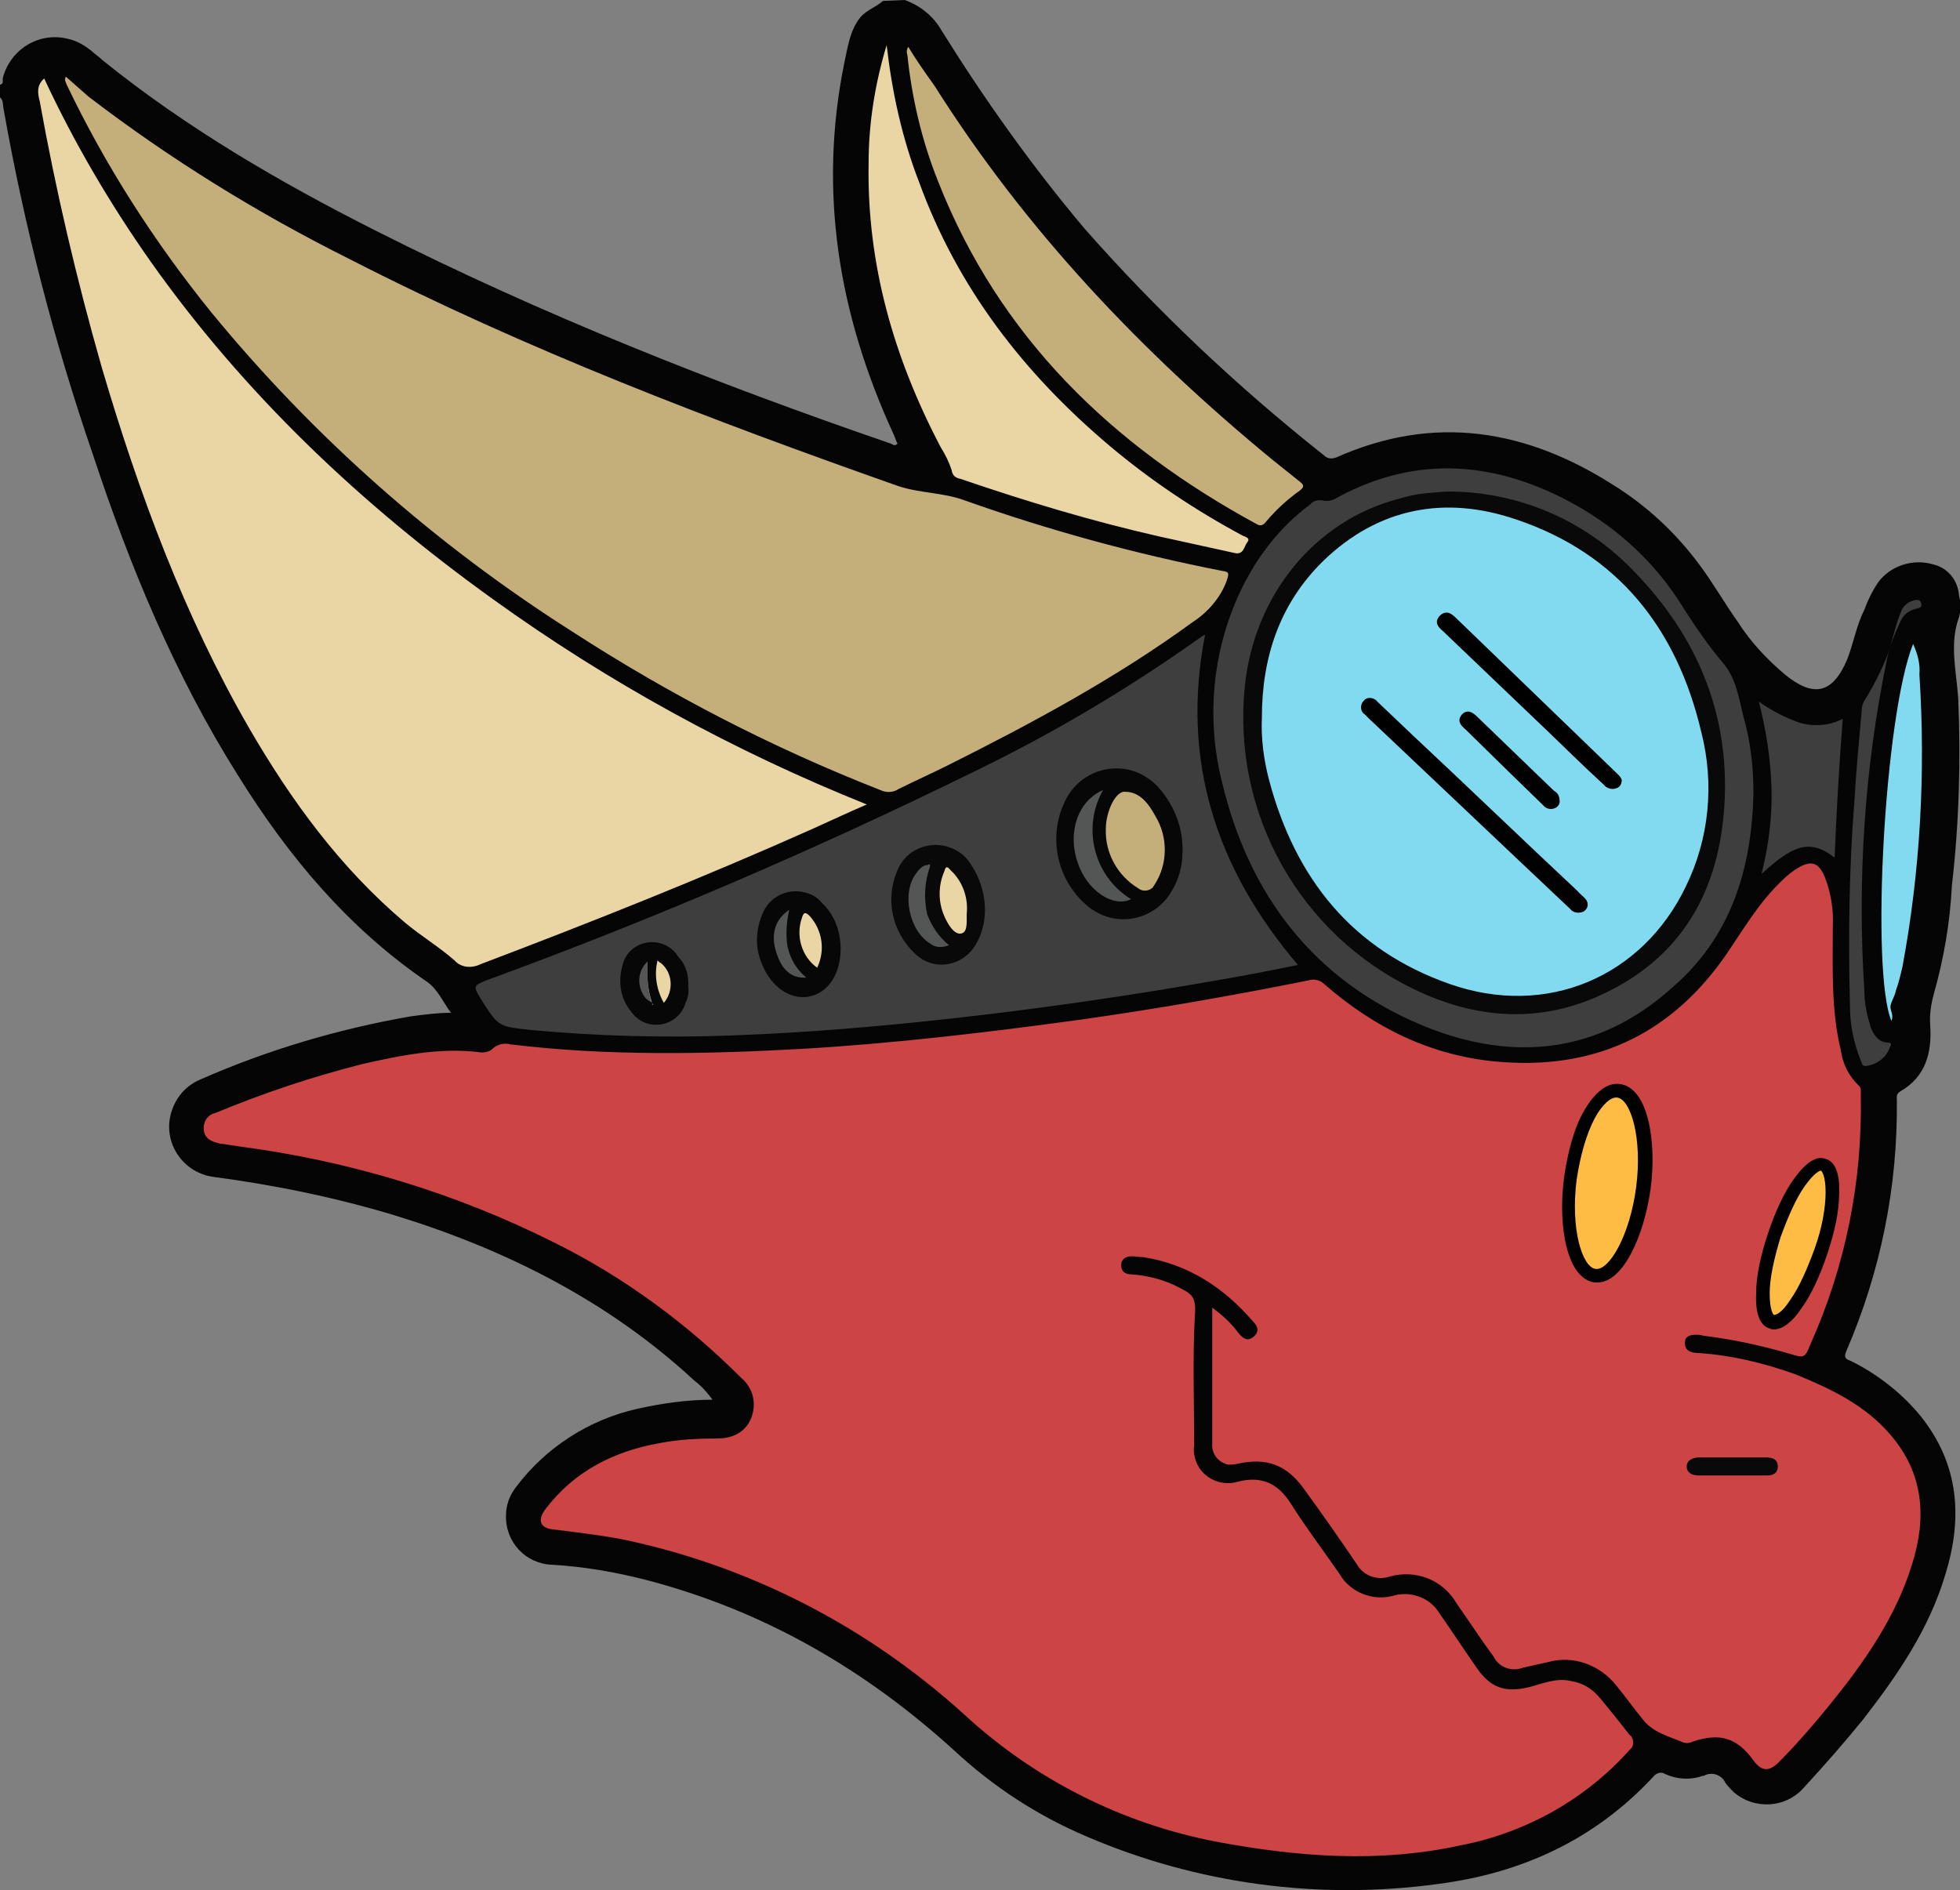 <?xml version="1.0" encoding="utf-8"?>
<!-- Generator: Adobe Illustrator 25.2.1, SVG Export Plug-In . SVG Version: 6.00 Build 0)  -->
<svg version="1.1" id="Livello_1" xmlns="http://www.w3.org/2000/svg" xmlns:xlink="http://www.w3.org/1999/xlink" x="0px" y="0px"
	 viewBox="0 0 217.3 209.6" style="enable-background:new 0 0 217.3 209.6;" xml:space="preserve">
<rect x="0" y="0" width="217.3" height="209.6" fill="#808080" stroke="none"/>
<style type="text/css">
	.st0{fill:#CC4444;}
	.st1{fill:#C4AF7A;}
	.st2{fill:#E9D6A4;}
	.st3{fill:#81DAEF;}
	.st4{fill:#3E3E3E;}
	.st5{fill:#090909;}
	.st6{fill:#545656;}
	.st7{fill:#F8F8F8;}
	.st8{fill:#FFBC45;}
	.st9{fill:#050505;}
	.st10{fill:#070707;}
</style>
<path class="st0" d="M150.2,207.1c-4.8,0-9.9-0.5-15.7-1.6c-10.7-2-20.7-7-28.7-14.4c-10.5-9.7-23.5-16.3-37.6-19.1
	c-2.5-0.5-5-0.8-7-1c-1.7-0.2-2.4-1-2.6-1.6c-0.3-0.6-0.4-1.7,0.7-3c3.2-4.2,7.6-6.7,13.5-7.8c1.9-0.3,3.9-0.5,5.9-0.5
	c0.3,0,0.5,0,0.8,0c1.7,0,2.2-0.7,2.5-1.4c0.4-1,0.1-2.1-0.7-2.8l-0.1-0.1c-5.9-6-12.7-10.9-20.2-14.7c-10.9-5.5-22.7-9.1-34.8-10.7
	c-0.4-0.1-0.8-0.1-1.1-0.2c-0.3,0-0.6-0.1-0.9-0.1c-2.2-0.3-2.8-1.6-3-2.7c-0.2-1.5,0.7-3,2.2-3.4c5.3-2.2,10.7-4.1,16.3-5.5
	c3.5-0.8,6.9-1.6,10.5-1.6c1.1,0,2.2,0.1,3.3,0.2c0.7-0.6,1.5-0.9,2.4-0.9c0.3,0,0.6,0,0.9,0.1c5.3,0.7,10.9,1,17.1,1
	c4.4,0,9.1-0.2,14.8-0.5c9.1-0.5,18.8-1.6,30.5-3.2c8.5-1.2,17.1-2.7,25.5-4.4c0.2-0.1,0.5-0.1,0.7-0.1c0.8,0,1.6,0.3,2.2,0.9
	c5.6,4.9,11.6,7.6,18.1,8.2c1.1,0.1,2.1,0.2,3.1,0.2c8.7,0,15.8-3.7,20.9-11.1c0.5-0.7,0.9-1.3,1.4-2c1.5-2.3,3.1-4.6,5.1-6.6
	c0.6-0.6,1.3-1.2,2.1-1.7c0.8-0.4,1.5-0.6,2.1-0.6c1.2,0,2.2,0.8,2.9,2.3c0.8,2,1.1,4.1,1,6.2c0,0.6,0,1.2,0,1.8c0,4,0,7.8,0.8,11.5
	v0.1c0.2,1.1,0.7,2.2,1.5,2.9c0.8,0.7,0.7,1.6,0.7,2v0.1c0.2,9.7-1.8,19.4-5.7,28.3c-0.3,0.7-0.7,1.5-1.4,1.9
	c3.6,1.5,7.2,3.5,9.9,6.6c3.7,4.3,4.6,9.4,2.7,15.6c-1.9,6.3-5.7,11.5-9.4,16.2c-1.7,2.1-3.6,4.3-5.7,6.4c-0.8,0.8-1.5,1.1-2.3,1.1
	c-1,0-1.8-0.5-2.6-1.5c-1.3-1.7-2.3-2-3.1-2c-0.5,0-1.2,0.1-1.9,0.3c-0.4,0.2-0.8,0.3-1.2,0.3c-0.3,0-0.5,0-0.8-0.1h-0.1l-0.1-0.1
	c-0.4-0.2-0.7-0.3-1.1-0.5c-0.7-0.3-1.6-0.6-2.3-1.1c0.1,0.6-0.1,1.3-0.5,1.7c-0.1,0.1-0.2,0.2-0.3,0.3c-5.1,5.6-12,9.4-19.4,10.9
	C158.4,206.7,154.5,207.1,150.2,207.1z"/>
<path class="st1" d="M98.6,88.9c-0.5,0-1-0.1-1.4-0.3c-12-4.7-23.5-10.6-34.3-17.7C47.6,61.2,34,49.2,22.6,35.3
	C16.2,27.5,10.8,18.9,6.4,9.9C6.2,9.6,5.8,8.9,6.3,8l0.6-1.3l3.7,3c8.9,6.8,18.6,12.9,28.7,17.9C60.8,38.5,83,46.8,100,52.7
	c1.1,0.4,2.2,0.6,3.4,0.7c1.3,0.2,2.6,0.4,4,0.9c9.2,3.3,18.7,5.9,28.3,7.8c0.5,0.1,1.1,0.3,1.4,0.9c0.3,0.6,0.1,1.2,0,1.6v0.1
	c-0.9,2.2-0.5,3.4-2.5,4.6c-8,5.9,6.4,30.6,9.5,37.6c-0.8,0.4-10.9,2.7-11.7,3.1C131.4,110.4,99.1,88.9,98.6,88.9z"/>
<path class="st2" d="M52.1,108.3c-0.9,0-1.8-0.4-2.5-1.1c-0.8-0.7-1.7-1.4-2.8-2.1c-0.9-0.6-1.8-1.3-2.7-2
	C37.6,97.6,32,90.6,26.6,81.3c-6.4-11.2-11.6-24-16.4-40.2C7.4,31.4,5,21.4,3.3,11.4v-0.1c-0.2-0.8-0.4-2.2,0.9-3.4l1.1-1.1L6,8.2
	c3.3,7,7.2,13.8,11.7,20.1c9.9,13.9,22.2,26.1,37.6,37.1C68.1,74.6,81.9,82.2,96.5,88l39,21.5l-47.9,6c-1.6,0.7-23.9-1.3-25.5-0.6
	C50,116.2,52.7,108.3,52.1,108.3z"/>
<path class="st2" d="M137.2,62.6c-0.2,0-0.4,0-0.6-0.1c-1.6-0.4-3.3-0.8-5-1.1c-1.1-0.2-2.1-0.5-3.2-0.7c-7.5-1.8-15-3.9-22.3-6.5
	c-0.5-0.2-1.5-0.5-1.7-1.8c-0.2-0.7-0.6-1.5-1-2.1v-0.1v-0.1c-5.6-10.8-8.3-21.3-8.1-32.1c0-4.6,0.7-9.1,2-13.5l2.2,0.2
	c0.6,5.1,1.7,10.2,3.5,15c4,11,10.9,20.4,20.9,28.8c4.4,3.7,9.2,7,14.3,9.7h0.1c0.3,0.1,1,0.3,1.3,1c0.1,0.3,0.2,0.8-0.2,1.4
	c-0.1,0.1-0.1,0.2-0.1,0.3C138.9,61.6,138.5,62.6,137.2,62.6z"/>
<path class="st1" d="M139.7,59.4c-0.3,0-0.7-0.1-1-0.3c-17.7-9.6-29.5-22.3-35.8-38.6c-1.8-4.5-2.9-9.3-3.4-14.2
	c-0.2-0.6-0.1-1.3,0.2-1.8l0.9-1.4l1.7,2.5c0.8,1.1,1.5,2.2,2.2,3.3c9.2,14.7,21.4,28.2,37.2,41.2l0.6,0.5c0.8,0.6,1.6,1.3,2.4,1.9
	c0.2,0.2,0.8,0.6,0.8,1.3c0,0.8-0.6,1.2-0.8,1.4c-1.3,1-2.5,2.1-3.6,3.3C141,58.8,140.5,59.4,139.7,59.4z"/>
<path class="st3" d="M208.6,113.6c-2.4-6-0.8-34.7,2.4-42.6l0.9-2.3l1.1,2.2c0.6,1.2,0.9,2.5,0.9,3.9c0.8,10.9,0.1,21.9-1.9,32.7
	c-0.2,0.9-0.5,1.8-0.8,2.7c-0.1,0.3-0.2,0.6-0.4,0.9c-0.1,0.2-0.2,0.4-0.2,0.6v0.1c0.1,0.4,0.4,1.1-0.1,1.9l-1.2,2L208.6,113.6z"/>
<path class="st4" d="M213.5,66.7c-0.1-0.4-0.4-0.6-0.8-0.6c-0.2,0-0.3,0-0.5,0.1c-0.7,0.2-1.3,0.8-1.6,1.5c-0.5,0.9-0.8,2-1,2.9
	c-0.2,0.7-0.4,1.4-0.7,2.1l0,0c-0.6,1.7-1.5,3.3-2.5,4.8c-0.2,0.3-1.1,0.9-1.6,1.3l-0.8,0.4c-0.9,0.4-1.8,0.6-2.8,0.6
	c-0.6,0-1.2-0.1-1.7-0.2c-1.5-0.5-2.9-1.3-4.2-2.3l-2.9-2.8c-0.2-0.4-0.5-0.8-0.8-1.2c-1.6-2-3.2-4.2-4.5-6.4
	c-2.9-4.8-7.1-8.8-12-11.4c-4.9-2.8-9.8-4.2-14.5-4.2c-4.2,0-8.4,1.1-12.5,3.4c-0.2,0.1-0.5,0.2-0.7,0.2c-0.1,0-0.2,0-0.3,0
	c-0.2,0-0.3-0.1-0.5-0.1c-0.5,0-1.1,0.2-1.4,0.6c-3.4,2.6-6.1,6-7.9,9.9c-0.5,1.1-1,2.2-1.3,3.4l-2.3,1.2c-0.2,0.1-0.3,0.1-0.5,0.2
	c-7.9,5.7-16.4,10.7-25.2,15c-17.4,8.6-35.4,16.3-53.7,23c-1,0.4-1.5,0.6-1.7,1.1s0.1,1,0.7,2c1.9,3,2.1,3.2,5.6,3.5h0.3
	c5.2,0.5,10.5,0.7,15.7,0.7c2.3,0,4.7,0,7-0.1c7.5-0.2,15.5-0.9,24.4-1.9c9.7-1.1,19.5-2.5,29.2-4.3c2.4-0.4,4.8-0.9,7.2-1.4
	l3.6-0.9c3.2,3,7.1,5.5,11.5,7.3c3.9,1.6,7.8,2.5,11.5,2.5c6.1,0,11.8-2.3,16.8-6.7c3.4-3,5.8-6.7,7.3-11l2.5-1.6
	c1.9-1.8,3.4-2.8,4.8-2.8c0.8,0,1.6,0.3,2.6,1.1l0,0c1.2,0.5,1.8,1.8,1.6,3c-0.8,4-1.1,8.1-0.6,12.3c0.1,0.5,0,1,0,1.5
	c-0.2,1.4-0.2,3.5,0.9,4.3l0.2,0.7c0.1,0.2,1.2,1.2,1.8,1.2l0,0l0,0c1.3-0.1,2.4-1,3-2.2v-0.1c0.1-0.2,0.2-0.4,0-0.6
	s-0.5-0.2-0.6-0.2l0,0c-0.8-0.1-1.2-0.6-1.5-1.5c-0.4-1.3-0.7-2.6-0.7-3.9c-0.8-12.2,0-24.5,2.5-36.6c0.4-1.6,1-3.2,1.6-4.4
	c0.3-0.6,0.8-1.1,1.5-1.2c0.3,0,0.6-0.1,0.8-0.4C213.5,67.1,213.5,66.9,213.5,66.7z M75.7,109.5c0.1,0.5,0,1-0.2,1.6
	s-0.6,1.2-1.1,1.5s-1,0.5-1.6,0.5c-0.9,0-1.8-0.5-2.3-1.3c-1-1.3-1.4-3-0.9-4.6c0.2-1.1,1.2-2,2.3-2.2c0.1,0,0.3,0,0.4,0
	c1,0,1.9,0.5,2.5,1.4c0.6,0.7,0.9,1.6,0.9,2.5h-0.1L75.7,109.5z M92.6,104.6v0.6c0,2.6-1.2,4.4-3.1,4.7c-0.2,0-0.4,0.1-0.6,0.1
	c-1.7,0-3.3-1.4-4.1-3.5c-0.6-1.6-0.6-3.4,0.1-4.9c0.2-0.5,0.5-1,0.9-1.3c0.6-0.6,1.5-0.9,2.3-0.9c1,0,1.9,0.4,2.6,1.2
	C91.9,101.6,92.5,103.1,92.6,104.6L92.6,104.6z M107.7,104.4c-0.2,0.3-0.4,0.6-0.6,0.8c-0.7,0.8-1.7,1.2-2.8,1.2
	c-1,0-1.9-0.4-2.6-1.1c-2.3-2.2-3-5.6-1.8-8.6c0.3-0.7,0.7-1.3,1.3-1.7c0.7-0.5,1.5-0.8,2.3-0.8c1.3,0,2.4,0.6,3.2,1.6
	c1.2,1.4,1.8,3.2,1.8,5C108.6,102.1,108.3,103.3,107.7,104.4z M129.3,98.6c-0.2,0.3-0.4,0.6-0.6,0.9c-1.1,1.3-2.6,2-4.3,2
	c-1.3,0-2.6-0.5-3.6-1.3c-3.3-2.8-4.1-7.5-2-11.3c0.4-0.6,0.8-1.2,1.4-1.6c1-0.8,2.3-1.3,3.6-1.3c1.7,0,3.4,0.8,4.5,2.1
	c1.6,1.8,2.4,4.1,2.3,6.5C130.5,95.9,130.1,97.3,129.3,98.6z M190.6,88.9c-0.6,10.2-5.2,17.3-13.8,21.1c-2.8,1.3-5.8,1.9-8.8,1.9
	l0,0c-3.6,0-7.3-0.9-11-2.7c-12.4-6-19.8-19.3-18.4-33c1-10,7.5-18,16.7-20.4c0.9-0.3,1.9-0.4,2.9-0.6c0.9-0.1,1.9-0.2,2.7-0.2
	c7.5,0.1,14.7,3.3,19.9,8.8C187.7,70.9,191.1,79.5,190.6,88.9z"/>
<path class="st5" d="M192.1,161.6c1.2,0,2.5,0,3.7,0c0.7,0,1.3,0.2,1.3,1s-0.6,1-1.2,1c-2.5,0-5,0-7.6,0c-0.7,0-1.3-0.3-1.3-1
	s0.7-1,1.4-1C189.6,161.6,190.9,161.6,192.1,161.6z"/>
<g>
	<path class="st6" d="M124.3,100.3c-2,0-4.2-1.9-5.1-4.4c-1.2-3.6,0.1-7.3,3-8.5l0.8-0.3l-0.4,0.7c-2.3,4.1-1,9.3,3,11.7l0.4,0.3
		l-0.5,0.2C125.1,100.2,124.7,100.3,124.3,100.3z"/>
	<path class="st6" d="M104.3,105.2c-0.5,0-1-0.2-1.3-0.5c-1.1-0.7-2-2.1-2.4-3.8c-0.3-1.7,0-3.3,0.8-4.4c0.4-0.5,0.8-1,1.5-1h0.1
		l0.1,0.1l0.1,0.1l0.2,0.1l-0.1,0.2c-0.6,1.6-0.7,3.4-0.3,5.1c0.4,1.3,1.2,2.4,2.3,3.3l0.3,0.3l-0.4,0.2
		C105,105.1,104.6,105.2,104.3,105.2z"/>
	<path class="st6" d="M89.3,108.7c-1.7,0-2.8-1-3.4-2.9c-0.7-2.1-0.1-4.1,1.6-5.1l0.6-0.4l-0.2,0.7c-0.3,1.3-0.4,2.6-0.2,3.9
		c0.3,1.3,1,2.5,2,3.3l0.6,0.5H89.3z"/>
	<path class="st6" d="M72.2,111.5l-0.2,0.1l-0.1-0.2c-1.4-0.9-1.9-2.8-1.1-4.2c0.2-0.3,0.4-0.5,0.6-0.8l0.5-0.5l-0.1,0.7
		c-0.1,1.5,0,3,0.4,4.4l0.4,0.2l-0.3,0.1l0.1,0.4L72.2,111.5z"/>
</g>
<path class="st7" d="M102.9,95.8L102.9,95.8c0.1,0,0.1,0.1,0.1,0.2C103,95.9,103,95.9,102.9,95.8z"/>
<path class="st7" d="M72.2,111.2l0.2,0.1L72.2,111.2C72.2,111.3,72.2,111.2,72.2,111.2L72.2,111.2z"/>
<ellipse transform="matrix(0.123 -0.992 0.992 0.123 25.983 291.828)" class="st8" cx="178.2" cy="131.2" rx="10.3" ry="4.1"/>
<ellipse transform="matrix(0.31 -0.951 0.951 0.31 6.46 284.618)" class="st8" cx="199.3" cy="137.9" rx="9.2" ry="2.7"/>
<g>
	<path class="st3" d="M168.2,111.6c-2.6,0-5.3-0.5-7.8-1.4c-10.7-3.7-17.6-11.6-20.7-23.4c-0.6-2.3-0.9-4.8-0.9-7.2
		c0.1-7.5,2.5-13.6,7.2-18.1c4.3-4.1,9.2-6.2,14.7-6.2c2.5,0,5.2,0.5,7.8,1.4c11.2,3.8,18.3,11.9,21.2,24.3c1.5,6,0.8,12.3-1.8,17.9
		C184.1,106.8,176.7,111.6,168.2,111.6z"/>
	<path d="M177.1,142.2c-0.1,0-0.2,0-0.3,0c-3.1-0.4-4.1-6.3-3.4-11.6l0,0c0.4-2.8,1.1-5.5,2.2-7.4c1.2-2.1,2.6-3.2,4-3
		c3.1,0.4,4.1,6.3,3.4,11.6C182.3,136.9,180,142.2,177.1,142.2z M174.8,130.8c-0.7,5.4,0.6,9.7,2.1,9.9s3.8-3.7,4.5-9.1
		c0.7-5.4-0.6-9.7-2.1-9.9c-0.7-0.1-1.7,0.8-2.5,2.3C175.9,125.7,175.2,128.1,174.8,130.8L174.8,130.8z"/>
	<path d="M196.7,147.4c-0.2,0-0.3,0-0.5-0.1c-1.1-0.3-1.6-1.7-1.5-3.9c0-1.9,0.5-4.2,1.3-6.6c0.8-2.4,1.8-4.6,2.9-6.1
		c1.3-1.8,2.5-2.6,3.5-2.2c1.1,0.3,1.6,1.7,1.5,3.9c0,1.9-0.5,4.2-1.3,6.6c-0.8,2.4-1.8,4.6-2.9,6.1
		C198.7,146.6,197.6,147.4,196.7,147.4z M201.9,129.8c-0.2,0-0.8,0.3-1.8,1.7s-1.9,3.5-2.7,5.7l0,0c-0.7,2.3-1.2,4.5-1.2,6.2
		c0,1.9,0.4,2.4,0.5,2.4s0.8-0.1,1.8-1.7c1-1.4,1.9-3.5,2.7-5.7s1.2-4.5,1.2-6.2C202.4,130.4,202,129.9,201.9,129.8L201.9,129.8z"/>
	<path class="st5" d="M160.9,54.5c7.7,0.1,15,3.3,20.3,8.9c6.9,7.1,10.5,15.6,10,25.5s-4.8,17.5-14.1,21.6c-6.8,3-13.7,2.4-20.3-0.8
		c-12.7-6.1-20.2-19.5-18.8-33.5c1-10.2,7.8-18.5,17.1-20.9c1-0.3,1.9-0.5,2.9-0.6C159.1,54.6,160.1,54.5,160.9,54.5z M139.9,79.6
		c-0.1,2.3,0.2,4.6,0.8,6.9c2.9,10.9,9.2,18.8,20,22.6s21.4-0.8,26.2-10.8c2.6-5.3,3.2-11.4,1.7-17.2c-2.7-11.4-9.2-19.7-20.5-23.5
		c-7.9-2.7-15.3-1.3-21.4,4.6C141.8,67,139.9,73,139.9,79.6L139.9,79.6z"/>
	<g>
		<path d="M174.9,98.8c-6.1-5.7-12.1-11.5-18.2-17.2l-4.1-3.9c0-0.1-0.1-0.1-0.1-0.1c-0.4-0.3-1-0.3-1.3,0.1c0,0,0,0-0.1,0.1
			c-0.3,0.4-0.3,1.1,0.2,1.4c0.2,0.2,0.3,0.3,0.5,0.5l16.9,16c1.8,1.7,3.6,3.4,5.4,5.1c0.3,0.4,0.9,0.5,1.4,0.3
			c0.4-0.2,0.6-0.6,0.5-1C175.9,99.6,175.3,99.3,174.9,98.8z"/>
		<path d="M179,85.5l-17.6-17c-0.5-0.5-1.1-0.9-1.8-0.2c-0.6,0.7-0.2,1.2,0.4,1.7l11.3,10.8c2.2,2.1,4.3,4.2,6.5,6.2
			c0.3,0.4,0.9,0.6,1.4,0.4c0.4-0.1,0.6-0.5,0.6-0.9C179.7,86.1,179.3,85.8,179,85.5z"/>
		<path d="M167.5,85.8l3.6,3.5c0.3,0.4,0.9,0.5,1.3,0.3c0.3-0.1,0.6-0.5,0.5-0.9c0-0.4-0.2-0.8-0.6-1l-8.5-8.2
			c-0.5-0.5-1.1-0.9-1.7-0.3c-0.6,0.7-0.2,1.2,0.4,1.7L167.5,85.8z"/>
	</g>
	<path class="st9" d="M100.3,0c1.7,0.6,3.2,1.8,4.1,3.4c4.8,7.7,10,15,15.8,21.9c8.1,9.2,17,17.6,26.6,25.2c0.4,0.4,0.9,0.4,1.4,0.2
		c10.8-4.8,21-3.1,30.7,3.1c3.7,2.3,6.9,5.3,9.5,8.8c1.5,2,2.8,4.3,4.3,6.4c1.4,2.2,3.2,4.1,5.2,5.8c3.2,2.6,5.3,2.1,6.9-1.7
		c0.7-1.8,1-3.7,1.9-5.5c0.4-1.1,0.9-2.1,1.5-3c1.4-1.9,3.9-2.7,6.2-2c1.6,0.4,2.7,1.8,2.8,3.5c0.2,0.7,0.2,1.5,0,2.3
		c-1.1,3-0.3,6-0.1,9c0.3,6.9,0.1,13.9-0.7,20.8c-0.2,4.1-0.9,8.1-2,12c-0.3,1.1-0.5,2.3-0.4,3.5c0.2,3-0.5,5.7-3.3,7.3
		c-0.5,0.3-0.4,0.6-0.4,1c0.1,9.6-1.8,19-5.6,27.8c-0.3,0.7-0.1,0.9,0.5,1.1c3,1.5,5.7,3.6,7.8,6.2c4.2,5.3,4.6,11.2,2.7,17.4
		c-1.8,6.1-5.3,11.2-9.1,16.1c-2.1,2.6-4.3,5.1-6.6,7.6c-2,2.3-5.5,2.5-7.8,0.5c-0.3-0.3-0.6-0.6-0.9-1c-0.4-0.9-1.5-1.3-2.4-0.8
		h-0.1c-1.4,0.5-2.9,0.4-4.2-0.2c-0.4-0.3-1-0.1-1.3,0.3c-6.5,7-14.6,10.7-23.9,11.9c-13.2,1.8-26.7,0-39-5.3
		c-5.4-2.3-10.3-5.5-14.6-9.5c-9.9-9-21.1-15.5-34.1-18.9c-3.5-0.9-7-1.5-10.5-1.7c-2.9-0.1-5.2-2.5-5.1-5.5c0-1.1,0.4-2.2,1.1-3.1
		c3.3-4.4,8.1-7.5,13.5-8.7c2.7-0.6,5.5-1,8.3-1c-0.6-0.8-1.2-1.5-2-2.1c-9.5-8.8-20.8-14.5-33.1-18.3c-6.6-2-13.4-3.4-20.2-4.3
		c-3.1-0.4-5.3-3.2-4.9-6.3c0.3-2,1.5-3.7,3.4-4.5c7.5-3.3,15.3-5.6,23.3-7c1.5-0.2,3-0.4,4.5-0.4c-0.9-1.2-1.4-2.5-2.6-3.4
		c-8.8-6-15.4-13.9-21-22.9c-7-11.1-12-23.2-16.1-35.6C6,37.9,2.7,25.1,0.4,12.1c-0.1-0.4,0-1-0.4-1.3V9.4C0.4,9.3,0.3,9,0.3,8.7
		c0.8-3.2,4-5.2,7.2-4.4c1,0.2,1.8,0.7,2.6,1.3C10.5,6,11,6.3,11.4,6.7c9.3,7.5,19.6,13.5,30.3,18.9c18.4,9.3,37.6,16.9,57.1,23.6
		c0.2,0.1,0.4,0.3,0.7,0c-0.2-0.4-0.3-0.8-0.5-1.2c-6-13.1-8.3-26.7-5.4-41c0.4-1.8,0.6-3.6,1.8-5.1c0.7-0.8,1.7-1.1,2.5-1.8
		L100.3,0L100.3,0z M209.2,72.8c-0.7,1.7-1.5,3.3-2.5,4.9c-0.2,0.3-0.3,0.7-0.3,1.1c-0.3,3.3-0.6,6.6-0.8,9.9
		c-0.6,7.6-0.7,15.2-0.5,22.8c0,2.1,0.4,4.1,1.2,6.1c0.1,0.2,0.1,0.6,0.5,0.6c1.2-0.1,2.3-0.9,2.7-2c0.1-0.3,0.4-0.6-0.3-0.6
		c-1-0.1-1.5-0.9-1.8-1.7c-0.4-1.3-0.7-2.6-0.7-4c-0.8-12.3,0-24.7,2.5-36.8c0.3-1.5,0.9-2.9,1.5-4.2c0.3-0.7,0.9-1.2,1.7-1.4
		c0.4-0.1,0.7-0.1,0.6-0.6s-0.6-0.4-0.9-0.3c-0.7,0.2-1.2,0.7-1.4,1.4C210.1,69.4,209.8,71.2,209.2,72.8z M134.4,145
		c0,0.3,0,0.4,0,0.6c0,4.8,0,9.7,0,14.5c-0.1,1.1,0.7,2.1,1.8,2.3c0.3,0,0.7,0,1-0.1c3.2-0.7,5.4,0.1,7.3,2.7s4,5.6,5.9,8.4
		c0.7,1.3,2.3,1.9,3.7,1.4c2.9-0.8,5.9,0.4,7.4,3c1.4,2,2.7,4,4.1,5.9c0.6,1.2,2,1.7,3.3,1.2c0.9-0.2,1.8-0.4,2.7-0.6
		c2.8-0.8,5.8,0.3,7.6,2.6c1,1.2,1.9,2.5,2.9,3.7c1.1,1.5,2.9,1.9,4.5,2.6c0.3,0.1,0.7,0.1,1.1-0.1c3-1,4.9-0.4,6.7,2.1
		c0.9,1.2,1.7,1.3,2.8,0.2c2-2,3.8-4.1,5.6-6.3c3.9-4.8,7.4-9.8,9.2-15.7c1.6-5.1,1.3-10-2.4-14.3c-2.8-3.3-6.6-5.1-10.5-6.7
		c-3.6-1.3-7.4-2.2-11.2-2.4c-0.7-0.1-1.1-0.4-1.1-1.1s0.5-0.9,1.2-0.9c0.3,0,0.6,0,0.8,0.1c3.3,0.4,6.5,1.1,9.6,2
		c1.6,0.5,1.7,0.5,2.3-1c3.9-8.7,5.8-18.1,5.6-27.7c0-0.4,0.1-0.8-0.3-1.1c-1-1-1.7-2.3-1.9-3.8c-1.1-4.5-0.9-9.1-0.9-13.7
		c0.1-1.9-0.2-3.8-0.9-5.6c-0.7-1.6-1.5-1.8-2.9-1c-0.7,0.4-1.3,0.9-1.9,1.5c-2.6,2.5-4.3,5.5-6.3,8.4c-6.2,8.8-14.7,12.6-25.4,11.6
		c-7.3-0.7-13.5-3.8-19-8.6c-0.4-0.4-1.1-0.6-1.7-0.4c-8.5,1.7-17,3.2-25.6,4.4c-10.2,1.4-20.4,2.6-30.6,3.2
		c-10.8,0.6-21.6,0.8-32.3-0.5c-0.7-0.2-1.5,0-2,0.5c-0.3,0.3-0.8,0.4-1.2,0.4c-4.5-0.6-8.9,0.3-13.3,1.3
		c-5.5,1.4-10.9,3.2-16.2,5.4c-0.9,0.2-1.4,1-1.3,1.9c0.1,1,0.9,1.3,1.8,1.5c0.7,0.1,1.4,0.2,2,0.3c12.3,1.6,24.2,5.2,35.3,10.8
		c7.6,3.8,14.5,8.9,20.5,14.9c1.3,1.1,1.7,2.8,1.1,4.4c-0.6,1.5-1.9,2.3-3.8,2.3c-2.1,0-4.2,0.1-6.3,0.5c-5.1,0.9-9.5,3.1-12.7,7.3
		c-1,1.3-0.6,2.2,1,2.3c2.4,0.3,4.8,0.6,7.1,1c14.3,2.9,27.5,9.7,38.3,19.5c7.8,7.2,17.5,12.1,27.9,14.1c9.1,1.7,18.1,2.4,27.2,0.4
		c7.2-1.4,13.8-5.1,18.7-10.6c0.4-0.3,0.5-0.9,0.2-1.4c0-0.1-0.1-0.1-0.2-0.2c-1.1-1.4-2.2-2.8-3.3-4.1c-0.8-1-1.9-1.7-3.2-1.9
		c-1.7-0.4-3.2,0.3-4.8,0.7c-2.6,0.6-4.2,0-5.7-2.2c-1.4-2-2.7-4-4.1-6c-1-1.7-3.1-2.5-5-2c-2.3,0.7-4.9-0.3-6.1-2.4
		c-1.8-2.6-3.7-5.1-5.4-7.8c-1.4-2.2-3.2-3.1-5.9-2.4c-2,0.6-4.2-0.6-4.7-2.6c-0.1-0.4-0.2-0.9-0.1-1.3c0-5-0.2-10,0.1-15
		c0.1-1.9-0.8-2.1-1.9-2.7l-0.4-0.2c-1.5-0.7-3.2-1.1-4.8-1.2c-0.6,0-1.1-0.3-1.1-1s0.5-1,1.2-1c0.4,0,0.9,0.1,1.3,0.1
		c5,0.8,8.9,3.4,12.1,7.1c0.5,0.5,0.8,1.1,0.1,1.7s-1.2,0.2-1.7-0.4C136.5,146.7,135.5,145.8,134.4,145z M7.3,8.5
		c-0.2,0.4,0,0.6,0.1,0.9c4.3,9,9.7,17.4,16,25.2c11.4,13.9,24.9,25.8,40,35.4c10.8,7,22.2,12.9,34.2,17.6c0.6,0.3,1.4,0.3,2-0.1
		c1.8-0.9,3.6-1.7,5.4-2.6c9.4-4.7,18.7-9.7,27.2-15.9c1.7-1.1,3.1-2.7,3.8-4.6c0.2-0.7,0.4-1-0.5-1.1c-9.7-1.9-19.2-4.5-28.5-7.8
		c-2.4-0.9-5-0.8-7.4-1.6c-20.7-7.3-41.2-15.1-60.9-25.2c-10.2-5.1-19.9-11.1-28.9-18L7.3,8.5z M4.9,8.7C4,9.5,4.2,10.4,4.4,11.2
		c1.8,10,4.1,19.8,6.9,29.6c4.1,13.9,9.1,27.4,16.3,39.9c4.7,8.1,10.1,15.5,17.3,21.6c1.8,1.5,3.8,2.7,5.5,4.2
		c0.7,0.8,1.9,0.9,2.9,0.4c12.4-4.7,24.7-9.6,36.8-15c2-0.9,3.9-1.8,6-2.7c-14.7-5.9-28.6-13.5-41.5-22.8C40,55.9,27.1,43.7,16.7,29
		C12.2,22.6,8.2,15.8,4.9,8.7z M133.6,70.4c-0.1,0-0.3,0.1-0.4,0.2c-8,5.7-16.4,10.7-25.3,15c-17.5,8.6-35.4,16.3-53.7,23
		c-1.8,0.7-1.8,0.7-0.8,2.3c1.9,3,1.9,2.9,5.4,3.3c7.5,0.7,15.1,0.9,22.6,0.6c8.2-0.3,16.3-1,24.4-1.9c9.8-1.1,19.5-2.5,29.1-4.2
		c3-0.5,6-1.1,9-1.7C134.8,96.3,130.9,84.3,133.6,70.4z M98.3,5c-1.3,4.3-2,8.7-2,13.1c-0.2,11.2,2.8,21.6,8,31.5
		c0.5,0.8,0.9,1.6,1.2,2.5c0.1,0.7,0.5,0.9,1,1c7.3,2.5,14.6,4.7,22.1,6.4c2.7,0.6,5.5,1.2,8.2,1.8c1.1,0.3,1.1-0.7,1.5-1.2
		s-0.4-0.6-0.7-0.8c-5.2-2.8-10.1-6.1-14.5-9.8c-9.5-8-16.9-17.5-21.2-29.3C100,15.3,98.9,10.2,98.3,5z M194.4,88
		c0-2.9-0.3-5.7-1.1-8.5c-0.5-2-0.8-4.2-2.2-5.9c-1.7-2-3.2-4.2-4.6-6.4c-2.9-4.7-7-8.5-11.8-11.2c-8.6-4.8-17.5-5.7-26.5-0.8
		c-0.4,0.3-1,0.4-1.5,0.3c-0.5-0.1-1.1,0-1.4,0.4c-3.4,2.5-6,5.9-7.8,9.7c-3.1,6.6-3.8,14.1-2,21.2c3,12.5,10.2,21.9,22.2,26.9
		c9.9,4.1,19.5,3.2,27.7-4.2C191.9,103.9,194.2,96.4,194.4,88L194.4,88z M100.7,5.2c-0.2,0.3-0.2,0.6-0.1,0.9
		c0.5,4.8,1.6,9.5,3.4,14c6.8,17.3,19.3,29.3,35.3,38c0.5,0.3,0.8,0.1,1.1-0.3c1.1-1.3,2.3-2.4,3.7-3.4c0.5-0.4,0.5-0.6,0-1
		c-1-0.8-2-1.6-3-2.4c-14.6-12-27.4-25.5-37.5-41.5C102.6,8.1,101.6,6.7,100.7,5.2z M209.7,113.2c0.3-0.7-0.2-1.2-0.1-1.7
		s0.5-1.1,0.6-1.7c0.3-0.8,0.5-1.7,0.7-2.5c2-10.7,2.6-21.6,1.9-32.5c0.1-1.2-0.2-2.3-0.7-3.4C208.9,79.4,207.4,107.8,209.7,113.2
		L209.7,113.2z M203.4,95.1c0.2-5.1,0.5-10.2,0.9-15.4c-1.5,0.8-3.3,0.9-4.9,0.4c-1.6-0.6-3-1.3-4.4-2.3c0.8,3.1,1.3,6.3,1.4,9.5
		c0.1,3.2-0.3,6.4-1.1,9.6C198.7,93.8,200.6,92.9,203.4,95.1L203.4,95.1z"/>
	<path class="st10" d="M131.1,94.5c0,1.5-0.4,3-1.2,4.3c-1.7,3-5.5,4-8.4,2.3c-0.3-0.2-0.7-0.4-1-0.7c-3.5-3-4.4-8-2.2-12
		c1.7-3,5.5-4.1,8.5-2.4c0.7,0.4,1.3,0.9,1.8,1.5C130.3,89.5,131.2,92,131.1,94.5z M122.6,91.9c-0.1,2.7,1.3,5.2,3.6,6.6
		c0.5,0.4,1.2,0.3,1.6-0.1c0.1-0.1,0.1-0.2,0.2-0.3c1.5-2.3,1.5-5.3,0.1-7.6c-0.7-1.3-1.7-2.7-3.3-2.7
		C123.7,87.6,122.6,90,122.6,91.9z M122.3,87.6c-2.8,1.2-4,4.7-2.8,8.1c1,3,3.9,5,5.9,4C121.3,97.2,119.9,91.8,122.3,87.6z"/>
	<path class="st5" d="M109.2,100.9c0,1.3-0.3,2.6-1,3.8c-1.2,2.1-3.8,2.9-5.9,1.7c-0.3-0.2-0.6-0.4-0.9-0.7c-2.5-2.4-3.3-6-1.9-9.2
		c0.9-2.3,3.6-3.4,5.9-2.5c0.8,0.3,1.5,0.8,2,1.5C108.5,97,109.2,98.9,109.2,100.9z M102.9,95.9c-0.6,0-1,0.5-1.3,0.9
		c-1.7,2.2-0.8,6.4,1.5,7.8c0.6,0.5,1.4,0.5,2.1,0.2c-1.1-0.9-1.9-2.1-2.4-3.4c-0.4-1.8-0.3-3.6,0.3-5.3v-0.3L102.9,95.9z
		 M107.2,101c0.1-1.7-0.6-3.4-1.8-4.5c-0.2-0.2-0.5-0.7-0.7,0.1c-0.7,1.6-0.7,3.4,0,5c0.4,0.9,1.1,2.1,1.9,1.9
		S107.1,101.9,107.2,101L107.2,101z"/>
	<path class="st10" d="M93.2,105.2c0,2.8-1.4,4.9-3.5,5.3s-4.3-1.1-5.3-3.8c-0.7-1.7-0.6-3.6,0.1-5.3c0.8-2.1,3.1-3.1,5.2-2.3
		c0.6,0.2,1.1,0.6,1.5,1.1C92.5,101.4,93.2,103.3,93.2,105.2z M90.6,107.3c0.9-1.9,0.6-4.1-0.8-5.7c-0.5-0.5-0.7-0.5-0.9,0.2
		C88.2,103.8,88.9,106.1,90.6,107.3z M89.4,108.4c-1.1-0.9-1.8-2.1-2.1-3.5c-0.2-1.3-0.1-2.7,0.2-4c-1.6,1-2.1,2.8-1.4,4.8
		C86.7,107.6,87.8,108.5,89.4,108.4z"/>
	<path class="st10" d="M76.3,109.4c0.1,0.6,0,1.2-0.3,1.8c-0.5,1.8-2.4,2.8-4.2,2.3c-0.7-0.2-1.4-0.7-1.8-1.3
		c-1.2-1.4-1.5-3.3-1-5.1c0.3-1.4,1.4-2.4,2.8-2.6c1.3-0.2,2.7,0.4,3.4,1.6C76,106.9,76.4,108.1,76.3,109.4z M72.3,111.2v0.2h0.1
		L72.3,111.2c-0.5-1.4-0.6-3-0.5-4.6c-1.2,1.1-1.2,2.9-0.2,4.1C71.8,110.9,72,111,72.3,111.2L72.3,111.2z M72.9,106.5
		c-0.4,1.6-0.1,3.3,0.7,4.7c1.1-1.3,1-3.3-0.3-4.4C73.1,106.7,73,106.6,72.9,106.5L72.9,106.5z"/>
</g>
</svg>
